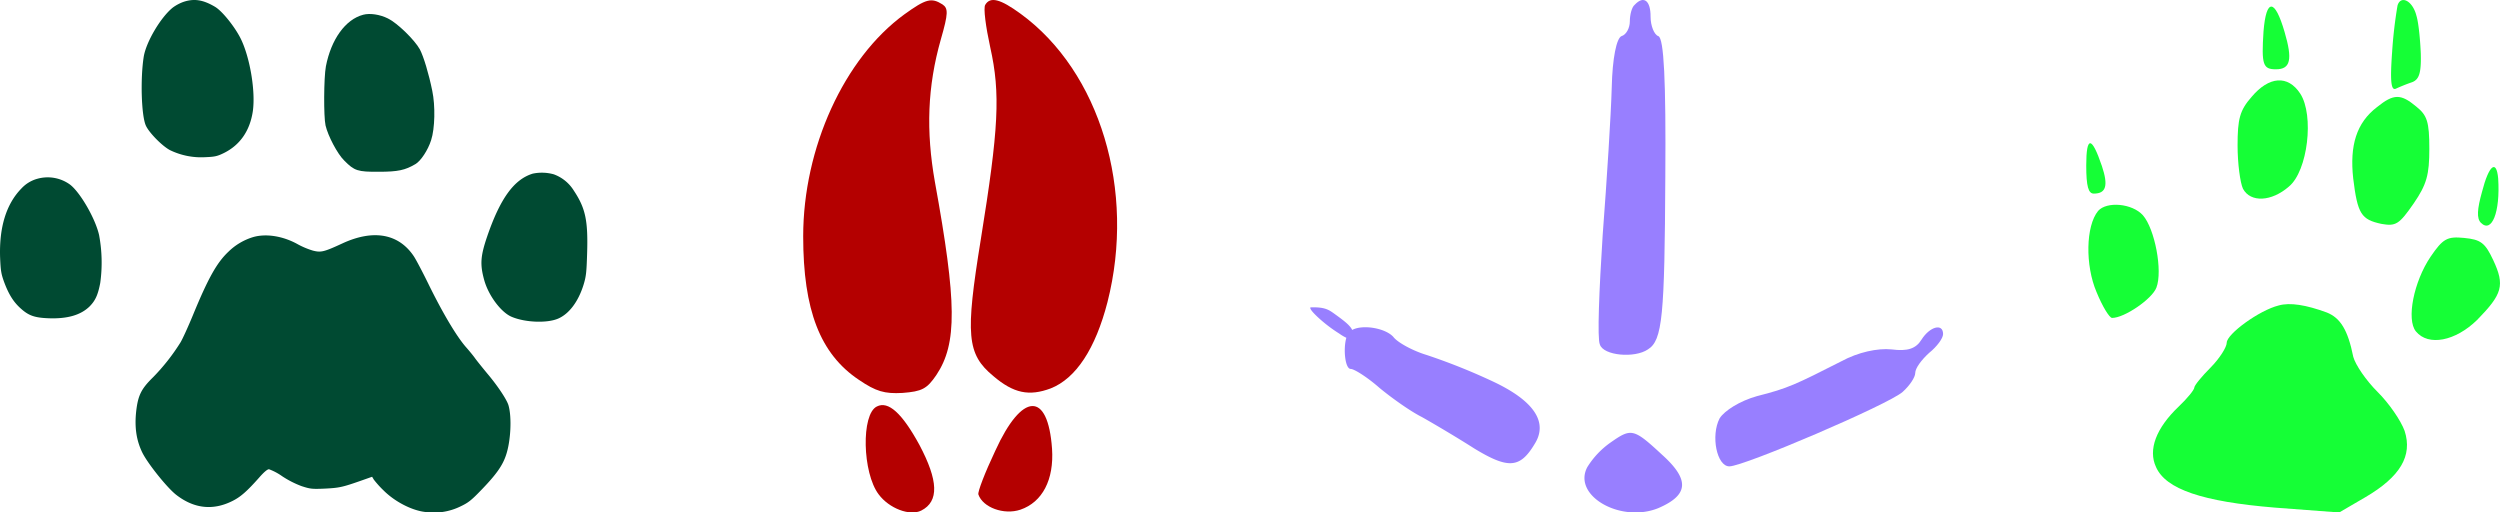 <svg xmlns="http://www.w3.org/2000/svg" width="962.94" height="197.39" viewBox="0 0 962.94 197.39">
  <defs>
    <style>
      .cls-1 {
        fill: #b40000;
      }

      .cls-2 {
        fill: #987fff;
      }

      .cls-3 {
        fill: #15ff36;
      }

      .cls-4 {
        fill: #004a32;
      }
    </style>
  </defs>
  <g id="Layer_2" data-name="Layer 2">
    <g id="Layer_12_copy" data-name="Layer 12 copy">
      <g id="moose_outline">
        <g>
          <path class="cls-1" d="M348.37,5.51c-23.25,16.91-39,51.5-39,85.51,0,28.43,6.53,45.34,21.52,55.33,6.53,4.42,9.8,5.38,16.72,5,7.49-.58,9.41-1.54,13.06-6.92,8.07-12.1,7.88-27.86-.57-74.36-3.46-19.6-2.89-36.7,2.3-54.95,2.88-10,2.88-11.91.58-13.45C358.74-1,356.63-.44,348.37,5.51Z"/>
          <path class="cls-1" d="M379.49,1.86c-.77,1.15.2,8.46,1.92,16.33,4,17.87,3.27,31.32-3.65,74.17-5.95,36.7-5.38,44,4.81,52.46,7.88,6.72,13.83,7.87,22.09,4.8,9.8-3.84,17.3-15.37,21.91-33.24,10.95-43-2.88-88.77-33.43-111.06C385.26-.44,381.41-1.41,379.49,1.86Z"/>
          <path class="cls-1" d="M337.76,156.56c-6.11,2.93-5.6,25.6.69,33.87,4,5.39,12,8.45,16.39,6.23,6.94-3.51,6.58-11.56-.71-25.31C347.43,159.08,342.13,154.34,337.76,156.56Z"/>
          <path class="cls-1" d="M383.36,173.62c-4,8.46-6.84,15.87-6.51,16.84,1.71,5,9.83,8,16.18,5.86,8.47-2.89,13-11.54,12.19-23.49C403.65,150.58,393.68,151,383.36,173.62Z"/>
        </g>
      </g>
      <g id="turkey_outline">
        <g>
          <path class="cls-2" d="M629.64,1.86c-1.07.8-1.87,3.75-1.87,6.43,0,2.42-1.34,5.1-3.22,5.63-1.88.81-3.49,8.32-3.75,19.84-.27,10.19-1.88,35.67-3.49,56.85-1.34,20.91-2.14,40-1.07,42.09,1.34,4.29,13.4,5.37,18.5,1.88,5.63-3.48,6.43-12.87,6.7-66.49.27-37-.53-53.36-2.68-54.17-1.61-.53-3-4-3-7.5C635.81.25,633.13-1.9,629.64,1.86Z"/>
          <path class="cls-2" d="M575,146.92a235.46,235.46,0,0,0-25.48-10.19c-5.36-1.61-11.26-4.83-12.87-7-3.16-3.41-11.83-4.82-15.82-2.64-.85-1.88-3.53-3.83-7.1-6.41-2-1.43-3.69-2.49-9-2.28-.14.3-.14,1,3.21,4.09a55.58,55.58,0,0,0,7.91,6,18.07,18.07,0,0,0,2.73,1.62c-1.25,4.28-.49,12,1.7,12,1.34,0,6.43,3.22,11,7.24,4.83,4,12.07,9.12,16.36,11.26,4.29,2.41,13.4,7.78,20.11,12.07,13.13,8,17.69,7.77,23.32-1.61C596.4,162.73,591,154.42,575,146.92Z"/>
          <path class="cls-2" d="M740.11,130.83c-2.14,3.48-5.36,4.56-11.53,3.75-5.36-.54-12.87,1.07-19.3,4.56-17.43,8.85-20.65,10.46-32.44,13.41-6.71,1.87-12.61,5.63-14.48,8.58-3.49,6.7-1.08,18.5,3.75,18.5,5.63,0,61.4-23.87,66.76-28.69,2.69-2.42,4.83-5.63,4.83-7.24,0-1.88,2.41-5.1,5.36-7.78,3-2.41,5.37-5.63,5.37-7.24C748.43,124.39,743.33,125.73,740.11,130.83Z"/>
          <path class="cls-2" d="M620.26,170.51a32.55,32.55,0,0,0-8.85,9.39c-5.9,11,12.87,21.71,27.35,15.81,11.8-5.09,12.07-11,1.34-20.64C629.11,164.88,628.3,164.88,620.26,170.51Z"/>
        </g>
      </g>
      <g id="woodchuck_outline">
        <g>
          <path class="cls-3" d="M923.47,2.12A173.59,173.59,0,0,0,921.39,20c-.83,11.45-.41,15,1.46,14.15a64.48,64.48,0,0,1,6.25-2.49c2.7-1.05,3.53-3.54,3.33-11-.21-5.2-.84-11.86-1.67-14.57C929.3.25,924.72-2,923.47,2.12Z"/>
          <path class="cls-3" d="M871.85,12.12c-.83,12.9-.21,14.57,4.79,14.57,5.62,0,6.45-3.75,3.33-14.36C876.22-.58,872.89-.79,871.85,12.12Z"/>
          <path class="cls-3" d="M867.27,37.31c-4.58,5.2-5.41,8.53-5.41,18.73,0,6.87,1,14.37,2.08,16.66,2.91,5.41,11,5,17.69-.84,7.29-6,9.79-27.48,4.37-35.8C881.22,28.77,873.93,29.4,867.27,37.31Z"/>
          <path class="cls-3" d="M915.56,41.26C907.65,47.3,905,56,906.4,68.74c1.67,13.74,3.13,15.82,10.83,17.49,5.62,1,6.87.2,12.49-7.91,5-7.29,6-11,6-21,0-10.41-.84-12.91-5-16.24C924.72,36.06,922,36.06,915.56,41.26Z"/>
          <path class="cls-3" d="M803.57,63.74c0,8.12.83,10.83,2.91,10.83,4.79,0,5.62-3.12,3.12-10.62C805.65,52.29,803.57,52.29,803.57,63.74Z"/>
          <path class="cls-3" d="M956,73.94c-1.87,6.67-2.08,10.2-.42,11.87,4.17,4.16,7.5-4,6.66-17.07C961.57,61.25,958.66,63.54,956,73.94Z"/>
          <path class="cls-3" d="M808.15,81.23c-4.79,5.83-5,21-.63,31.23,2.29,5.62,5,10,6,10,4.79,0,15.4-7.29,17.07-11.66,2.5-6.45-.62-22.69-5.2-27.89C821.26,78.32,811.48,77.48,808.15,81.23Z"/>
          <path class="cls-3" d="M936.17,98.93c-6.45,9.57-9.36,24.14-5.62,28.72,4.79,5.83,15.2,3.75,23.53-4.37,9.78-10,10.82-13.32,6.24-23.11-3.12-6.66-4.79-7.91-11.24-8.53S941,91.85,936.17,98.93Z"/>
          <path class="cls-3" d="M877.68,117.66c-7.5,1.87-20,11-20,14.36,0,1.67-2.7,6-6.24,9.58-3.33,3.33-6.25,6.87-6.25,7.7s-2.7,4.17-6,7.29c-8.74,8.33-11.86,16.65-8.74,23.31,3.75,8.54,17.9,13.33,45.8,15.62L901,197.39l10-5.83c13.54-7.91,18.32-16,15.2-25.6-1.46-4-6-10.62-10.41-15s-8.53-10.41-9.37-13.53c-2.08-10.41-5-15-10.2-17.07C888.29,117.45,882.05,116.41,877.68,117.66Z"/>
        </g>
      </g>
      <g id="cougar_front_outline">
        <g>
          <path class="cls-4" d="M70.57.76a16.47,16.47,0,0,0-4,2.15c-4.64,3.7-10.26,13.21-11.2,18.88-1.34,8.35-.94,22.68.8,26.56,1.21,2.72,6.25,7.86,9.29,9.47a27.49,27.49,0,0,0,13.7,2.72c3.57-.14,4.56-.36,7.1-1.61,6.21-3.08,10-8.57,11.12-16.07,1.11-7.68-1.12-21-4.78-28.21-2.28-4.47-7-10.36-9.73-12C78.2-.13,74.72-.66,70.57.76Z"/>
          <path class="cls-4" d="M139.9,5.68c-6.83,1.78-12.37,9.46-14.38,19.91-.8,4.28-.89,19.32-.13,22.72.94,4.06,4.6,11,7.19,13.52,3.93,4,5.22,4.38,13.34,4.33,7.37,0,10.14-.62,14.07-2.94,2.09-1.21,4.86-5.4,6.07-9.24,1.47-4.51,1.65-13.22.44-19-1.34-6.61-3.34-13.21-4.77-15.94-2-3.66-8.71-10.18-12.28-11.92C146.28,5.54,142.44,5,139.9,5.68Z"/>
          <path class="cls-4" d="M205.21,66.88c-7.23,2.19-12.59,9.6-17.64,24.42-2.5,7.41-2.72,10.58-1.07,16.56s6.52,12.5,10.63,14.19c5.22,2.19,13.61,2.5,17.85.67s7.77-6.56,9.78-13c1-3.26,1.16-4.82,1.38-12,.41-12.77-.62-17.5-5.08-24.24a15.16,15.16,0,0,0-7.77-6.34A17.13,17.13,0,0,0,205.21,66.88Z"/>
          <path class="cls-4" d="M14.46,68.84a13.08,13.08,0,0,0-6.25,3.8c-5.85,6-8.57,15-8.17,26.6.22,5.09.4,6.25,1.61,9.56,1.69,4.5,3.48,7.41,6.16,9.86,3.17,2.9,5.4,3.71,10.89,3.93,7.32.27,12.45-1.25,15.85-4.6,2.18-2.23,3.17-4.37,4.06-9a57.24,57.24,0,0,0-.45-18.48C36.73,84.2,30.93,74.15,27,71.12A14.64,14.64,0,0,0,14.46,68.84Z"/>
          <path class="cls-4" d="M97.44,91.34A23.21,23.21,0,0,0,87.94,97c-4.42,4.19-7.77,10.13-13.71,24.59-1.83,4.42-3.93,9-4.69,10.27A78.71,78.71,0,0,1,59,145.27c-4.55,4.46-5.8,6.92-6.52,12.94-.71,6.21,0,11.25,2.28,16,2,4.16,9.42,13.44,13,16.3,6.88,5.4,14.24,6.25,21.79,2.45,3.12-1.56,5.53-3.66,10.27-9,1.83-2.1,3.16-3.22,3.79-3.22a21.65,21.65,0,0,1,5,2.64,36.67,36.67,0,0,0,7.59,3.88c3.3,1.07,4,1.16,8.93.94,5.49-.27,6.78-.54,14-3.08l4.2-1.48.67,1.12a38.7,38.7,0,0,0,3.84,4.24c4.28,4.24,10.8,7.63,16,8.21a23.26,23.26,0,0,0,13.4-2.09c3.21-1.52,4.24-2.33,8.48-6.74,5.45-5.67,7.86-9.07,9.19-13.08,1.84-5.41,2.28-14.65.94-19.2-.67-2.23-4.15-7.5-8.35-12.45-1.92-2.33-4-4.92-4.59-5.76s-2.06-2.64-3.26-4c-3.66-4.1-9.11-13.21-14.87-25-2.1-4.29-4.51-8.84-5.35-10.13-5.81-8.75-15.58-10.54-27.55-5-7.14,3.3-8.26,3.57-11.38,2.76a30.59,30.59,0,0,1-5.67-2.36C109.05,90.89,102.44,89.87,97.44,91.34Z"/>
        </g>
      </g>
    </g>
  </g>
</svg>
